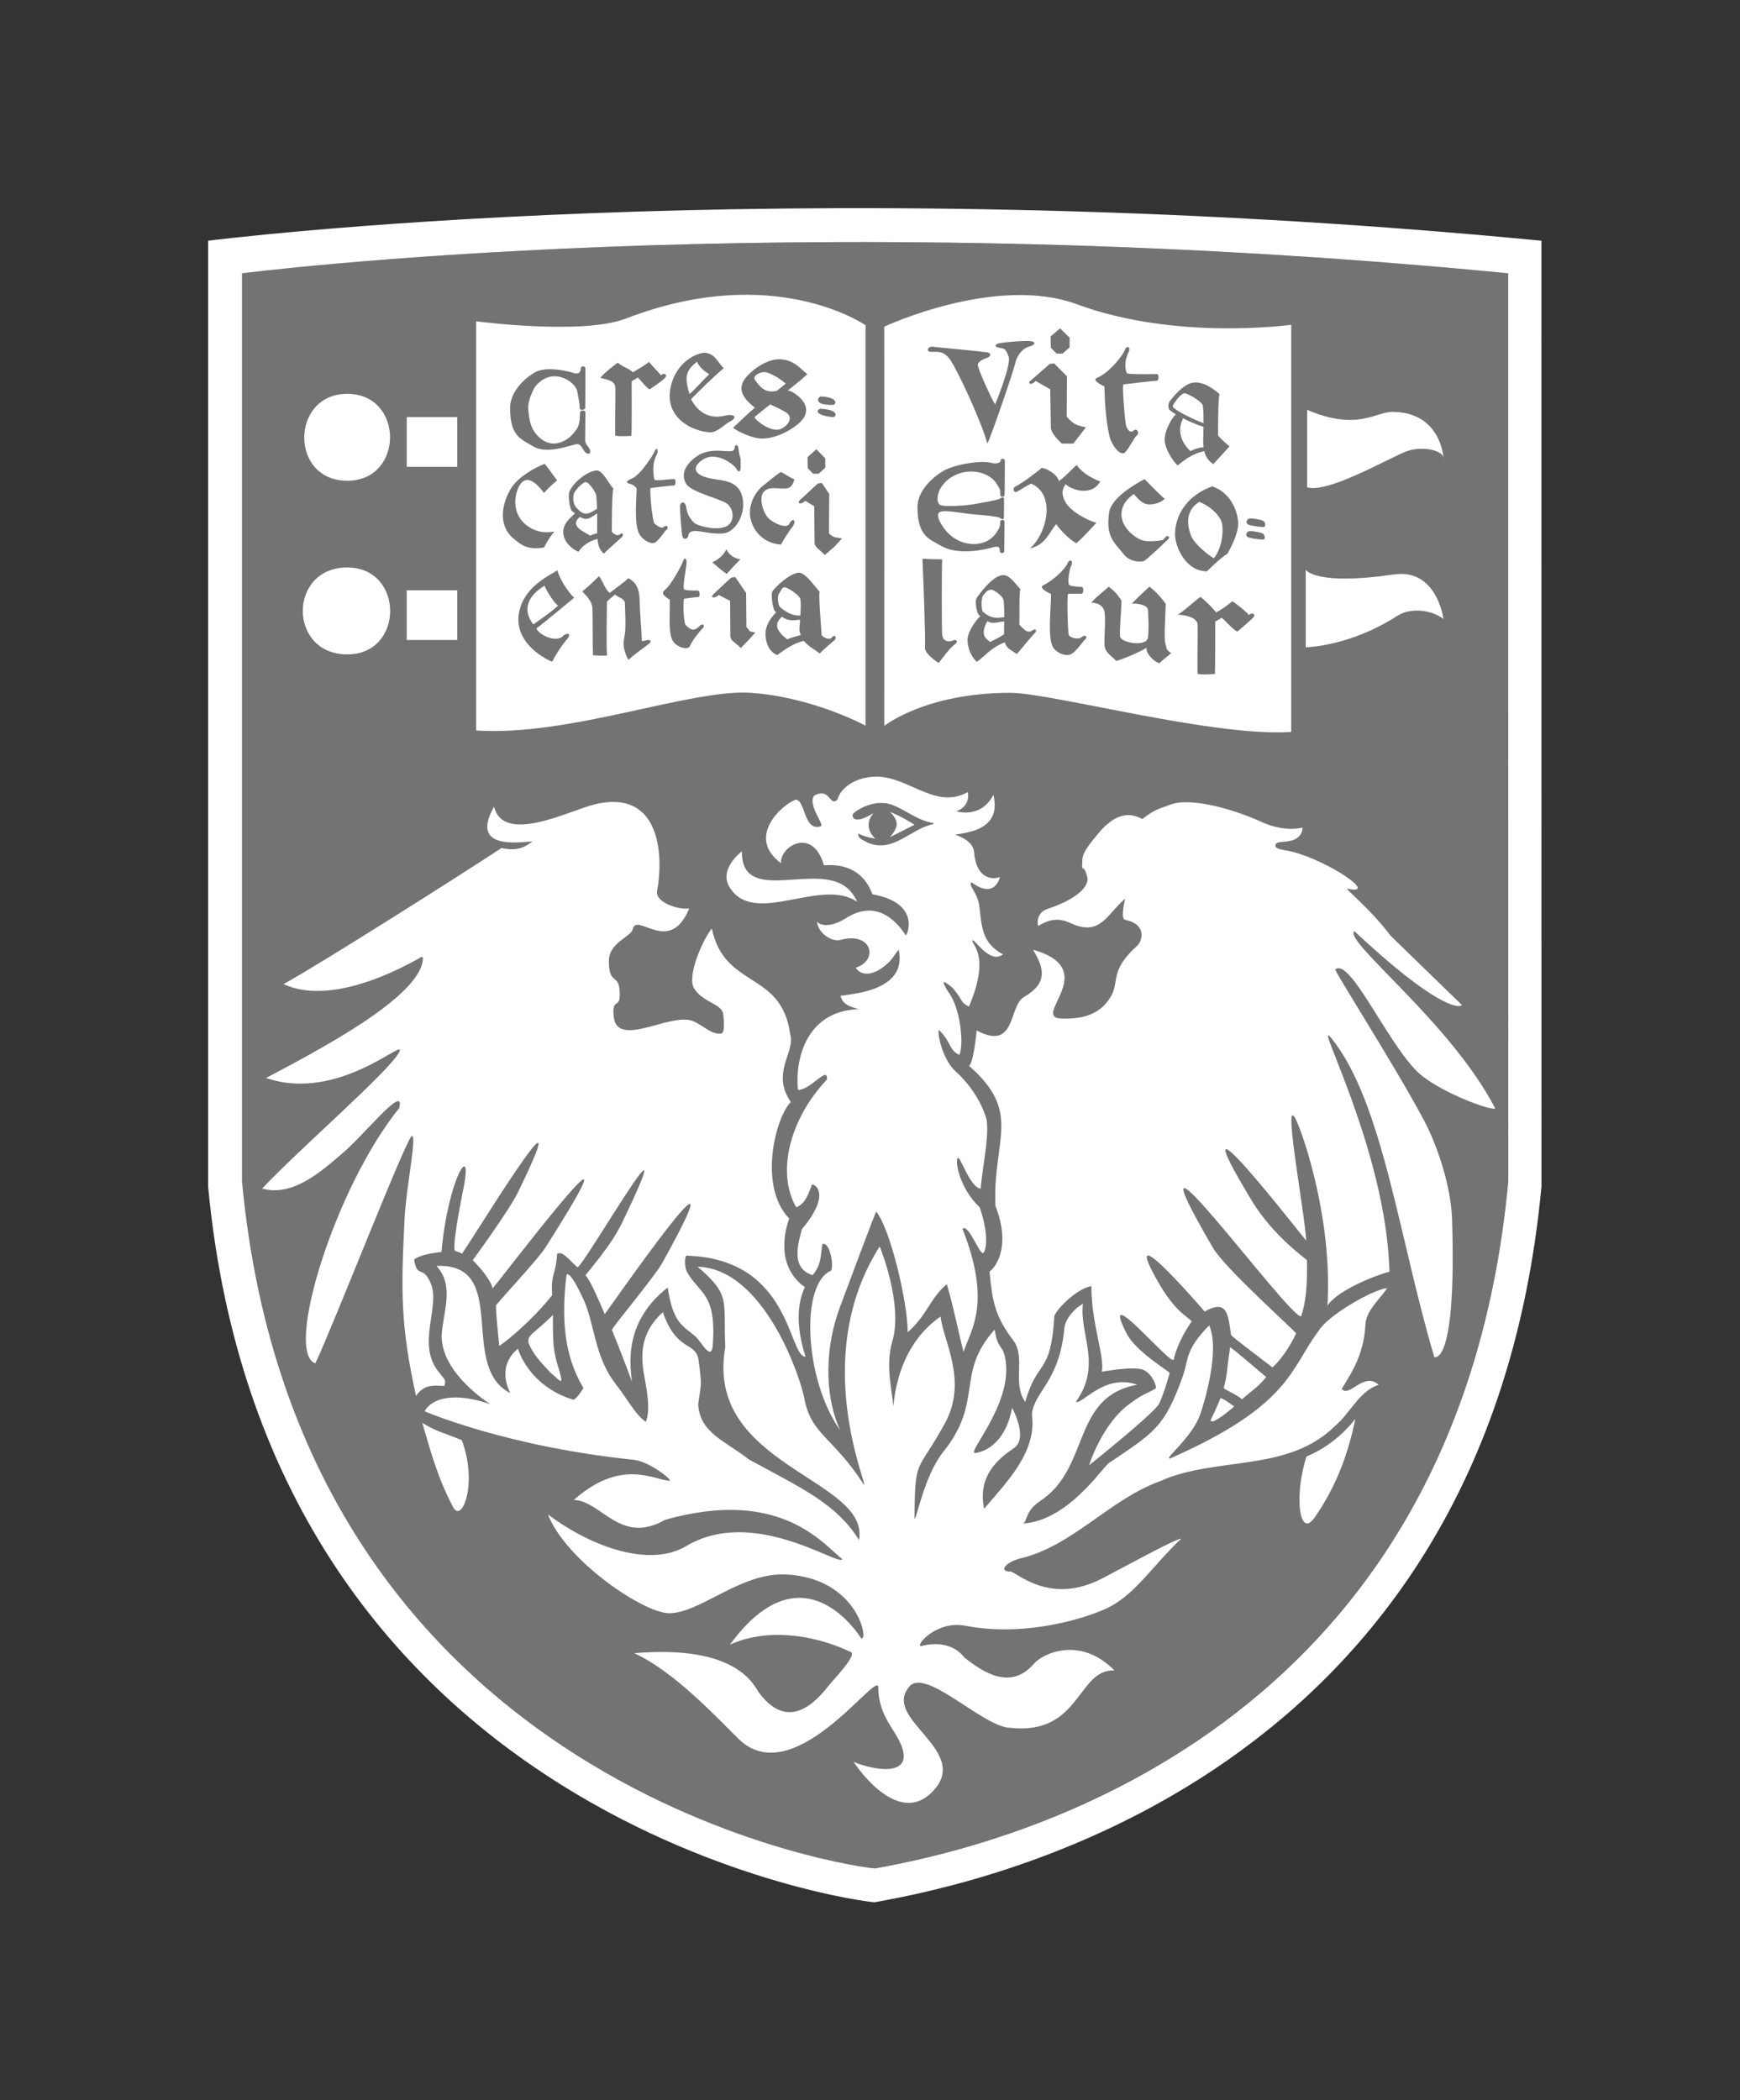 <?xml version="1.0" encoding="utf-8"?>
<!-- Generator: Adobe Illustrator 24.3.0, SVG Export Plug-In . SVG Version: 6.00 Build 0)  -->
<svg version="1.1" xmlns="http://www.w3.org/2000/svg" xmlns:xlink="http://www.w3.org/1999/xlink" x="0px" y="0px"
	 viewBox="0 0 522 630" style="enable-background:new 0 0 522 630;" xml:space="preserve">
<rect x="0" y="0" width="522" height="630" fill="#333333" stroke="none"/>
<style type="text/css">
	.st0{display:none;}
	.st1{display:inline;}
	.st2{fill:#FFFFFF;}
	.st3{fill:#737373;}
	.st4{fill:#800000;}
</style>
<g id="DOES_NOT_PRINT" class="st0">
	<rect y="-0.52" class="st1" width="522" height="630"/>
</g>
<g id="White_Fill">
</g>
<g id="Shield">
	<g>
		<path class="st3" d="M452.46,82C235.83,60.9,72.32,82,72.32,82s0,272.36,0,272.43c17.26,184.64,188.47,206.33,190.09,206.04
			c30.58-5.57,174.12-34.73,190.06-206.08L452.46,82z"/>
		<path class="st2" d="M138.53,432.01c-3.93-1.68-8.22-2.77-11.86-5.23c2.56,8.63,4.45,16.18,9.24,25.29
			C138.64,457.26,143.39,444.75,138.53,432.01 M126.59,287.01l0.3,0.3c-0.06,11.71-32.96,28.51-47.05,36.06
			c21.79,7.52,42.41-12.71,39.94-7.79c-2.96,5.74-29.56,28.69-41.15,40.96c9.04,2.5,17.32-4.78,23.87-10.36
			c7.15-6.09,19.11-21.38,17.28-13.79c-19.33,23.86-34.56,73.43-25.18,76.59c5.37-11.23,27.61-68.5,29.01-68.24
			c1.47,0.28-1.75,15.12-2.24,24.93c-1.09,21.59-1.24,31.81,3.43,53.05c2.4-3.29,4.71-3.21,8.52-2.95c0.47-2.06,0.33-1.54-2.06-4.69
			c-6.18-8.18,0.92-19.35-2.05-26.15c-2.48-5.69-3.88-1.14-5-7.05c1.74-1.58,6.34-2.06,8.23-2.35c2.02-22.17,9.43-33.45,6.67-19.46
			c-1.42,7.07-3.57,18.82-2.54,19.17c1.02,0.35,1.12,0.34,2,0.81c0.41,0.21,37.25-60.38,16.82-18.39
			c-2.68,5.51-13.56,20.35-13.56,20.35c2.87,2.93,5.58,6.37,5.92,8.46c0.09,0.56,49.37-64.86,15.81-12.14
			c-2.06,3.23-12.13,14.03-14.71,17.16c-0.34,0.42,0.94,12.26,0.94,12.26c5.12-3.54,12.45-10.71,15.86-15.27
			c-0.46-6.69,1.11-5.8,1.48-12.35c1.56-1,3.6,1.79,6.07,4c1.17,1.04,33.82-55.81,13.34-13.16c-3.29,6.85-10.56,14.96-10.89,15.61
			c1.38,1.48,3.43,6.16,5.77,11.6c0.09,0.21,43.68-62.87,17.19-15.2c-2.09,3.76-15.21,19.55-15.04,19.96
			c3.22,7.88,6.04,15.57,6.03,15.55c-0.8-6.15-2.05-18.26,10.71-28.26c1.65,10.94,4.59,11.39,8.39,14.74
			c1.66,1.48,4.78,7.72,5.15,2.41c1.08-15.55-3.97-15.18-7.73-21.78c-0.9-1.59-0.73-5.14-0.03-4.92
			c31.39,0.94,30.34,30.34,35.58,30.32c-2.39-7.49-3.03-14.86-0.21-20.89c-8.41-5.96-6.31-16.16-4.7-20.58
			c-9.45-9.78-4.02-30.56,0.49-34.94c-6.08-8.84,1.42-14.88-0.19-20.3c-2.56-19.21-19.67-13.49-23.51-31.75
			c-2.67,3.25-7.62,14.32-5.3,18c2.66,4.22,8.37,4.58,8.71,7.67c0.14,1.31,0.57,4.99-0.37,5.77c-3.24,0.58-5.45-2.39-8.77-3.71
			c-6.65-2.63-22.74,8.39-23.71-1.33c-0.61-6.12,2.1-1.71,1.8-7.38c-0.27-5.85-3.21-1.73-3.25-9.27c-0.03-5.52,6.63-7.26,7.12-9.48
			c1.18-5.48,11.13,8.06,16.97-6.3c-3.39,0.48-10.27-1.9-9.62-5.24c1.74-8.99,1.88-30.73-18.46-26.05
			c-7.3,1.68-27.63,12.38-30.45,0.75c-7.33,12.97,7.17,10.71,11.54,10.43c-1.73,1.21-3.91,3.16-9.31,1.99
			c-11.45,7.54-53.3,34.13-65.38,40.82C101.27,302.77,126.23,287.01,126.59,287.01 M165.87,394.47c-5.68,5.67-7.65,5.81-7.34,8.27
			c1.28,3.46,3.78,5.9,6.44,8.87c3.36,2.74,4.59,5.2,2.13-2.78C165.58,403.53,165.96,399.67,165.87,394.47 M257.18,270.54
			c-1.01-2.26-2.72-4.41-5.17-5.54c-10.17-4.84-29.65,5.62-29.44-9.62c0,0-6.97,5.17-3.79,10.59
			C226.03,278.34,246.24,262.98,257.18,270.54 M104.18,118.14c-17.03,0-17.39,26.07,0,26.07
			C121.29,144.21,121.29,118.14,104.18,118.14 M104.18,170.23c-17.79,0-17.79,26.07,0,26.07
			C121.39,196.3,121.29,170.23,104.18,170.23 M122.02,140.04h15.16v-14.91h-15.16V140.04z M122.02,191.99h15.16v-14.91h-15.16
			V191.99z M163.35,175.7c-6.81,4.17-5.6,8.78-3.35,11.6c1.23-0.87,5.63-3.84,7.42-5.64C166.38,181.04,164.08,177.54,163.35,175.7
			 M179.11,152.63c-0.04-1.43-0.09-2.8-0.22-3.55c0.18-1.34-2.36-4.42-3.06-4.46c-0.82-0.02-2.52,1.53-3.5,3.06
			c-0.5,0.89-0.59,3.24,0.48,4.48C174.97,154.6,175.97,154.67,179.11,152.63 M179.16,159.98c-0.01-0.55-0.03-1.07-0.01-1.69
			c0-0.66,0.02-2.42,0-4.26c-2.12,1.31-2.97,2.32-5.16,1.02c-3.57,2.89,1.88,4.67,3.03,5.65
			C177.86,160.28,178.55,160.13,179.16,159.98 M206.85,118.18c1.2-0.88,4.06-4.13,5.91-5.93c-1.05-0.63-2.92-1.93-3.66-3.75
			C205.83,111.11,205.21,112.92,206.85,118.18 M231.05,121.32c-2,1.58-3.78,3-4.73,3.82c0.72,1.37,5.35,4.72,7.94,3.53
			c2.55-1.17,3.76-3.71,1.4-5.05C234.02,122.65,232.53,121.98,231.05,121.32 M233.02,117.27c1.2-0.96,2.31-1.86,2.7-2.17
			c-1.79-1.67-4.8-3.28-6.16-3.47c-1.34-0.14-4.07,1.03-3.01,2.43c1.02,1.34,2.09,3.01,4.31,3.33
			C231.6,117.48,232.32,117.4,233.02,117.27 M240.11,184.65c0.11-1.79,0.19-3.61,0.03-4.58c0.22-1.35-3.98-3.89-4.66-3.89
			c-0.87-0.01-0.87,0.47-1.87,2.07c-0.5,0.85-0.09,3.43,0.34,3.8C236.24,184.05,238.03,184.69,240.11,184.65 M234.6,185.02
			c-3.62,3.02,0.46,5.81,1.57,6.78c1.23-0.62,2.81-0.88,4.06-1.33c-0.16-0.49-0.4-0.95-0.4-1.52c0-0.54,0.09-1.74,0.19-3.04
			C237.6,186.15,236.51,186.32,234.6,185.02 M226.59,189.75l-2.23,2.47l-2.13,2.17c-1.65-1.7-2.83-2-3.12-3.34l-0.08-10.81
			l-3.38-1.75c-1.58,1.31-2.77,0.74-1.42-0.44l5.11-4.78l1.24-0.17l3.26,4.79l0.08,10.21C225.25,189.32,224.08,189.29,226.59,189.75
			 M225.47,156.68c-1.73-4.78,1.4-9.24,2.93-10.53c1.22-1.01,4.05-3.42,5.89-4.59c1.78,1.08,3.13,1.85,4.04,2.27
			c-0.32,0.88-0.72,2.62-2.6,2.71c-2.85,0.08-5.06-0.68-6.6,0.98c-1.53,1.64-0.34,6.32,1.58,8.1c1.42,1.37,5.36,3.12,6.09,1.52
			c0.95-2.08,2.34-0.99,0.98,0.82c-0.92,1.18-2.6,3.73-3.49,5.41C231.26,163.13,227.2,161.58,225.47,156.68 M229.65,190.34
			c-0.03-2.65,1.35-4.76,3.2-6.67c-0.13-0.13-0.21-0.17-0.35-0.26c-0.53-0.45-1.41-5.11-0.73-6.09c0.89-1.28,5.02-5.24,7.78-5.52
			c1.9-0.21,4.72,3.91,6.36,5.74c-0.46,0.53,0.57,11.87,0.57,12.94c0.57,0.93,2.55,1.59,3.15,0.69c0.78-1,1.52,0.06,0.78,0.81
			c-0.78,0.71-3.59,2.99-4.47,4.06c-1.28-1-3.4-2.11-4.78-3.77c-2.82,0.53-5.74,2.57-8.02,4.24
			C230.58,195.37,229.74,192.86,229.65,190.34 M252.61,161.53l-2.28,2.47l-2.88,2.48c-1.64-1.69-2.81-2.15-3.08-3.48l-0.1-11.13
			l-2.65-1.63c-1.54,1.37-2.78,0.78-1.4-0.46l5.14-4.74l1.19-0.16l2.23,3.3l-0.1,11.82C250.05,161.23,250.05,161.05,252.61,161.53
			 M249.83,125.13c-6.18-0.64-4.58-2.58-3.52-2.51C252.08,122.97,250.79,125.23,249.83,125.13 M249.93,121.45
			c-6.16,0.23-4.56-2.58-3.54-2.52C251.6,119.22,250.89,121.41,249.93,121.45 M244.92,134.75l2.65,2.74v2.83l-1.98,1.79h-1.65
			l-1.63-1.67l-0.05-3.3L244.92,134.75z M242.18,112.2c-0.63,0.77-3.06,2.74-5.84,4.94c0.42,0.08,0.84,0.16,1.27,0.41
			c4.48,2.62,6.01,6.31,1.61,9.8c-2.42,1.94-6.33,4.12-10.57,4.21c-2.8,0.07-7.79-2.29-8.7-3.28c2.28-2.14,4.74-4.48,6.52-5.99
			c-2.77-2.13-5.38-5-3.25-8.28c1.6-2.48,6.51-6.42,10.88-6.24C238.43,107.97,240.39,110.97,242.18,112.2 M218.82,126.55
			c-1.21,0.6-3.66,3.14-5.62,3.14c-5.88-0.24-13.29-4.51-12.2-12.41c1.14-8.23,7.62-11.38,10.4-11.46c3.19,0.23,3.93,2.97,5.72,4.63
			c-2.71,2.23-7.17,6.61-9.79,9.28c0.65,1.39,3.68,6.59,10.16,4.95C220.45,124.02,221.42,125.28,218.82,126.55 M199.36,113.5
			c-1.06,1.06-3.52,2.62-4.48,3.32c-1.25-0.74-2.8-2.99-3.58-3.59c-0.35,0.33-1.08,0.72-1.8,1.12c0,1.48,0.07,14.86-0.08,16.39
			c-1.88,0.1-3.51,0.23-4.84-0.06c-0.15-1.96,0.13-12.63,0.04-14.36c-0.16-2.13-2.03-2.27-4.51-2.99c1.41-1.71,4.02-3.62,5.2-4.53
			c2.13,1.67,3.44,1.67,4.51,2.89c1.36-0.76,3.81-2.22,4.87-3.11c1,1.18,2.88,3.11,3.61,3.99
			C199.28,111.62,200.47,112.41,199.36,113.5 M178.89,141.14c1.88-0.21,3.46,3.62,5.14,5.44c-0.48,0.52-0.48,11.84-0.48,12.91
			c0.39,0.65,1.72,1.39,2.26,0.89c0.92-0.89,1.5,0,0.72,0.74c-0.72,0.73-4.42,3.92-5.35,4.95c-1.29-0.98-1.75-2.43-1.93-4.39
			c-2.26,0.53-4.37,1.8-5.72,3.86c-2.52-1.15-4.48-3.34-4.56-5.79c-0.05-2.56,1.68-4.02,3.53-5.74c-0.32-0.25-0.61-0.47-0.98-0.8
			c-0.52-0.45-1.21-4.54-0.72-5.67C172.01,144.69,176.07,141.4,178.89,141.14 M175.16,135.17c-0.83-1.22-1.04-2.3-2.75-1.83
			c-4.32,1.25-9.06,2.55-12.49,0.54c-3.66-2.25-6.81-2.95-6.9-11.29c-0.08-5.07,4.4-9.11,7.33-10.83c3.32-1.91,9.04-0.68,11.62,0.09
			c1.24,0.39,2.2,0.25,2.28-1.37c0.03-0.89,1.41-0.67,1.38,0c0,0.72-0.05,10.99-0.05,11.82c-0.03,0.8-1.7,0.88-1.66,0.11
			c0-1.17-0.41-3.39-0.79-5.2c-0.57-2.71-7.65-7.68-12.75-1c-0.12,0.32-2.18,3.84-1.91,6.56c0.17,2.03,0.5,4.89,1.86,6.77
			c4.01,5.68,9.71,3.77,12.7-0.86c1.08-1.68,0.9-3.74,0.98-4.95c0-0.72,1.61-0.81,1.61,0c0,0.85-0.08,7.67-0.08,8.32
			c0.03,0.99,0.76,1.78,1.14,2.26C177.69,135.84,176.56,137.04,175.16,135.17 M153.56,146.12c2-2.97,6.68-5.82,9.86-6.97
			c1.01,1.19,2.22,3,3.71,4.97c-1.5,1.18-3.04,2.69-3.92,3.75c-0.69-0.78-4.51-6.48-7.19-2.49c-1.47,2.13-3.01,8.35,1.97,12.21
			c2.42,1.83,4.98,2.43,8.29,1.89c-1.69,2.2-2.11,2.84-3.06,4.75c-4.81,0.85-6.76-0.68-9.12-2.65
			C149.09,157.5,150.67,150.54,153.56,146.12 M155.62,184.31c1.21-8.26,9.21-11.62,11.63-13.25c0.43,2.39,3.2,6.57,4.99,8.25
			c-2.71,2.22-8.94,7.43-11.34,9.24c1.31,2.4,6.26,4.12,7.92,2.3c1.23-1.23,2.74-0.8,1.37,0.8c-1.8,2.08-3.64,5.03-4.55,6.86
			C162.04,196.97,154.55,192.25,155.62,184.31 M174.69,177.41c2.27-1.8,3.5-3.14,5.05-4.6c1.35,2.14,1.96,4.16,3.18,5.06
			c1.62-1.38,4.32-3.08,5.53-4.42c1.19,0.59,3.26,1.83,3.41,6.06c0.09,4.22,0.67,10.83,0.67,12.29c0,0.77,0.21,0.54,1.45,0.27
			c1.15-0.32,1.61,0.27,0.72,1.04c-0.9,0.73-5.06,3.63-6.17,4.87c-1.47-2.74-1.73-4.7-1.13-7.41c0.48-2.22,0.07-8.24,0.07-9.61
			c0-1.36-2.07-1.82-2.95-2.58c-1.22,0.91-1.38,1.07-2.45,2.1c0,1.82-0.23,14.5,0.04,16.16c-2.86,0.11-2.56-0.06-4.22-0.06
			c-0.13-2.45-0.05-12.23-0.19-14.33C177.53,180.15,175.74,178.62,174.69,177.41 M196.76,162.58c-1.22,1.08-3.91-0.63-4.9-2.27
			c-1.54-2.6-1.06-8.74-0.85-13.7c0.2,0.01-0.88-1.23-1.92-1.43c-1.31-0.33-1.54-0.8,0.49-1.64c2.49-0.98,6.35-6.97,6.9-8.32
			c0.48-1.32,1.23-0.07,0.5,1.22c-1.54,2.97-0.91,6.41-0.65,7.44c0.16,0.46,4.86-0.19,5.87-0.19c0.66,0.04,0.58,2-0.03,1.95
			c-0.81-0.02-6.97,0.75-6.97,0.75c-0.43,0.22,0.49,9.9,1.12,10.64c0.08,0.11,2.02,1.8,2.76,1.07c0.93-0.87,1.83,0.06,0.73,0.96
			C199.24,159.52,198.18,161.44,196.76,162.58 M199.33,177.08c1.9-1.38,5.13-7.35,5.56-8.7c0.4-1.39,1.2-0.91,1.06,0.57
			c-0.17,2.11-1.15,6.81-0.77,7.77c0.18,0.47,3.17,0.44,4.19,0.44c0.65,0,0.71,1.94,0.08,1.94c-0.81,0-4.17,0.49-4.17,0.49
			c-0.47,0.21-0.22,7.18,0.43,7.91c1.35,1.29,2.38,2.18,4.21,0.24c0.89-0.91,1.82-0.07,0.76,0.86c-0.57,0.53-3.1,3.62-3.67,5.14
			c-0.58,1.5-3.92,0.35-4.99-1.22c-1.69-2.53-0.97-7.66-1.1-12.63C201.23,179.98,197.71,178.3,199.33,177.08 M222.13,167.81
			c-1.55,1.47-2.79,2.86-4.13,4.36c-1.17-0.77-2.95-2.3-4.31-3.49c2.24-1.02,3.47-2.39,4.23-3.9
			C218.82,166.74,220.6,167.51,222.13,167.81 M211.9,143.2c3.58,1.14,8.88,0.3,10.56,5.06c1.79,5.02-1.47,11.47-5.63,11.76
			c-3.5,0.29-6.65-0.88-8.61-0.72c-0.91,0.08-1.57,0.36-1.72,1.34c-0.13,1.06-1.52,1.52-1.79,0.13c-0.3-1.34-0.7-7.05-0.7-8.71
			c0-1.67,1.53-1.83,1.82,0c0.29,1.78,0.82,3.05,2.21,4.58c1.06,1.22,7.92,2.91,10.44,0.9c2.03-1.63,1.55-5.2-0.57-6.58
			c-2.11-1.4-10.59-3.36-12.04-5.79c-2.48-4.15,1.94-7.61,3.88-8.74c3.03-1.69,6.55-1.15,7.76-1.12c1.19,0,2.76,0.4,2.85-0.9
			c0.09-1.27,1.06-1.16,1.19,0.17c0.4,3.71,0.75,1.48,0.65,5.42c0,1.81-0.65,1.83-1.42,0.44c-0.5-0.91-5.73-5.28-9.94-2.56
			C207.25,140.24,208.61,142.3,211.9,143.2 M225.17,207.83c18.63,1.24,34.49,9.85,34.49,9.85V97.57c0,0-27.39-19.17-71.88-2.01
			c-13.08,5.04-44.94,0.82-44.94,0.82v122.74C170.78,221.01,207.16,206.63,225.17,207.83 M269.01,247.32
			c0.01,1.6-2.05,3.83-2.05,3.83l7.42-3.75c-1.49-0.98-5.66-3.33-7.42-3.84C266.96,243.57,269,245.15,269.01,247.32 M280.05,247.2
			c-6.83,1.32-11.94,8.8-19.71,5.6c-1.01-0.66-3.12-1.23-2.84-2.77c1.39,0.8,3.57,1.31,5.09,1.54c0,0-4.17-3.45-0.5-7.71
			c-4.69,2.95-6.33,2.15-6.33,0.59c0-0.71,6.14-5.18,11.93-2.99c4.19,1.59,7.78,4.79,12.36,5.44V247.2z M260.9,233.11
			c-3.84,0.43-8.51,2.7-9.68,6.76c-2.34,2.31-2.23-3.89-6.99-1.17c-2.02,2.75,3.26,8.81,2,9.18c-5.18,1.58-4.53-7.77-7.48-8.01
			c-4.26,1.51-14.99,11.31-4.44,19.07c-0.33-5.24,9.59-10.95,12.87,0.63c9.96-0.76,13.31,5.28,14.53,8.69
			c14.67,2.61,10.45,12.33,10.03,12.33c-1.39-2.09-7.7-11.81-18.03-5.1c-2.39,1.55-6.54,3.07-8.58,1.02c0.2,3.26,4.32,6.2,7.13,5.42
			c9.18-2.51,11.5,6.03,4.47,8.37c1.51,2.34,4.4,2.2,7.06,0.58c3.95-2.4,4.41-4.55,5.84-5.99c2.5,11.96-12.65,13.12-17.48,13.84
			c0.74,2.54,2.37,3.1,5.42,4c-15.99,0.54-19.12,15.54-18.18,24.19c3.61,0.27,9.16-7.55,8.67-3.07
			c-11.32,12.02-15.14,28.09-9.18,38.33c2.84-1.15,3.71-4.28,4.72-6.83c0.43-0.3,6.24,2.28-3.05,13.43
			c-0.65,2.9-3.91,11.64,3.25,13.73c2.73-3.22,2.33-6.03,2.93-9.33c2.08-0.83,3.45,5.91,2.65,7.96c-9.34,3.86-8.18,32.49,2.64,47.88
			c-5.01-11.18-4.34-25.53,0-37c3.34-8.85,10.68-28.76,10.87-28.53c4.17,5.11,9.42,27.06,9.42,36.15
			c5.84-5.08,6.98-10.64,11.76-14.39c2.27,7.97,3.18,13.23,4.99,20.27c2.32-6.87,8.45-14.63-0.32-36.91
			c1.8-1.63,5.12,7.72,6.17,7.27c0.8-0.31,1.99-4.99-0.99-13.7c-6.15-5.75-7.53-14.19-6.56-14.82c0.79-0.52,3.56,8.74,6.83,9.22
			c0.66-7.2,2.41-14.55,1.87-20.13c-0.12-1.46-2.53-8.88-9.34-15.03c-3.93-3.55-5.46-10.97-5.1-12.47c3.81,3.51,2.98,6.08,6.21,7.5
			c1.35-3.02,0.43-14.21-3.5-19.11c-2.25-3.71-1.18-3.2,1.5-0.95c3.51,4.18,1.82,3.84,4.85,5.59c6.64-15.66,0.61-18.71,1.07-19.82
			c0.41-0.99,5.14,7.31,9.15,4.12c-6.54-3.45-6.36-8.7-7.09-14.37c-0.57-4.48-3.46-6.16-2.35-7.25c6.52,4.92,8.32-0.53,8.52-1.62
			c-1.25,0.72-7.06,1.48-7.77-7.54c-0.28-3.56-5.74-5.13-5.73-5.12c3.36-0.64,14.11-1.24,11.54-11.91c-1.3,2.5-4.5,6.48-11.18,4.92
			c-0.01,0.01,4.29-1.15,3.51-5.79C280.06,243.39,271.68,231.58,260.9,233.11 M352.19,122.42c1.72,1.42,6.45,3.65,8.86,4.51
			c0.02-2.03-0.01-4.06-0.18-5.01c0.16-1.36-4.66-3.94-5.41-3.94c-0.87-0.06-2.11,1.36-3.21,2.99
			C351.69,121.85,351.74,122.06,352.19,122.42 M357.14,135.32c1.6-0.76,2.69-1.1,3.94-1.17c-0.07-0.62-0.13-1.25-0.12-2.03
			c0-0.6,0.05-2.25,0.08-4.08c-2.13-0.68-4.83-1.82-7.15-3.11c0.33,0.21,0.7,0.39,1.04,0.6
			C352.42,130.14,355.83,134.25,357.14,135.32 M357.27,160.61c1.05,2.71,5.64,6.24,6.89,6.86c1.92-2.3,2.94-6.51,2.5-10.07
			c-0.31-2.74-3.85-5.72-6.88-6.84C355.9,152.92,355.9,156.95,357.27,160.61 M296.18,186.33c-2.27,4.31-0.39,5.2,0.88,6.25
			c1.6-0.8,3-1.51,4.14-2.32c0.01-0.78,0.05-2.24,0.06-3.86C298.68,186.68,297.84,187.26,296.18,186.33 M301.27,185.14
			c0.01-1.93-0.02-3.83-0.17-4.73c0.16-1.4-2.86-3.47-3.65-3.52c-0.87,0-1.55,0.33-2.63,1.97c-0.54,0.87-0.41,4.3,0.06,4.67
			C297.42,185.68,299.01,185.42,301.27,185.14 M305.02,196.21c-1.65-1.26-3.05-1.56-3.58-3.54c-4.25,1.64-5.85,4.1-8.4,5.87
			c-1.5-1.39-2.74-3.87-2.78-6.46c-0.05-2.52,2.44-5.94,3.84-7.26c-0.17-0.16-0.26-0.17-0.46-0.36c-0.56-0.46-1.34-4.18-0.59-5.15
			c0.94-1.35,4.72-6.54,7.7-6.78c2.05-0.19,3.64,2.35,5.38,4.21c-0.44,0.5-0.25,9.55-0.32,10.66c1.9,2.04,2.68,2.51,3.82,1.75
			c1.14-0.78,1.6,0,0.8,0.76C309.62,190.69,306.02,195.12,305.02,196.21 M315.32,178.19c0.3,0.08-4.2-1.71-2.27-2.66
			c3.39-1.67,6.72-5.18,7.24-6.62c0.52-1.36,1.8-0.75,1.13,0.64c-0.66,1.38-1.13,4.77-0.75,5.81c0.15,0.45,2.71,0.69,3.86,0.71
			c0.65,0,0.61,2.02-0.05,2.02c-0.85-0.03-4.02,0.04-4.02,0.04c-0.46,0.22-0.12,11.35,0.15,12.3c0.35,0.92,2.99,1.56,3.95,0.65
			c0.98-0.91,1.99,0.03,0.81,0.91c-0.6,0.52-2.62,3.68-4.21,4.31c-1.65,0.63-4.12-0.43-5.19-2.04
			C314.23,191.61,315.26,183.28,315.32,178.19 M322.85,162.96c-1.93-1.1-4.58-3.65-6.01-5.75c-2.58,3.31-3.2,6.12-7.91,7.34
			c2.73-2.28,5.24-7.34,5.04-12.17c-0.21-4.36-2.58-6.48-4.66-7.29c-1.8,0.86-3.36,2.04-4.29,2.44c-0.99,0.39-1.26-1.15-0.55-1.49
			c2.29-1.12,7.33-4.96,8.03-5.71c2.14,0.38,4.78,2.23,5.16,3.96c1.62-0.99,4.49-4.12,5.35-4.83c0.98,1.7,3.87,3.81,7.08,4.98
			c-2.94,5.01-9.47,2-10.41,0.77c-1.06,1.75-1.3,2.81-0.25,5.03c1.34,3,6.71,5.84,9.49,6.58
			C328.07,157.72,324.21,162.05,322.85,162.96 M327.37,180.77c1.95-2.17,4.04-3.56,5.23-4.77c2.07,1.54,2.73,2.48,3.85,4.2
			c-0.04,2.76-0.62,8.62-0.44,10.66c0.1,1.99,8.02,3.33,8.37,0.39c0.35-2.92,0.09-6.67,0-8.4c-0.15-1.34-3.26-1.97-4.85-1.75
			c2.13-2.24,3.94-3.88,5.29-5.11c1.9,1.42,3.77,3.48,4.9,5.2c-0.05,2.98-0.57,9.91-0.15,11.74c0.54,1.91,0.35,2.03,1.78,2.99
			c-1.46,1.36-2.55,1.96-3.54,3.04c-1.49-0.43-4.01-2.67-3.85-4.67c-1.8,1.24-7.17,3.48-9.09,3.97c-1.93-2.01-3.4-2.52-3.53-4.95
			c-0.11-2.51,0.56-9-0.23-10.54C330.32,181.24,328.98,180.89,327.37,180.77 M352.51,160c0.19-6.33,4.38-11.69,11.17-14.1
			c5.35,1.79,7.59,7.2,7.77,10.85c0.13,2.97-1.84,6.87-3.16,9.28c-2.12,1.39-4.23,3.44-6.23,5.36
			C355.54,171.34,352.38,163.71,352.51,160 M353.34,184.4c1.62-0.92,5.45-4.43,6.79-5.34c2.21,1.72,3.65,3.42,4.74,4.65
			c1.47-0.76,3.77-2.43,4.88-3.36c1.95,1.38,4.12,3.18,4.93,4.13c1.02-0.95,2.29-0.2,1.12,0.97c-1.12,1.05-3.66,3.27-4.63,4.02
			c-1.42-0.76-3.86-3.57-4.67-4.17c-0.41,0.35-1.22,0.74-1.92,1.13c-0.04,1.54,0,14.2-0.1,15.75c-2.08,0.12-3.77,0.26-5.2-0.04
			c-0.13-2.01,0.08-12.99,0-14.76C359.17,185.22,355.68,184.46,353.34,184.4 M378.8,161.87c-1.64-0.11-3.23-0.36-4.1-0.61
			c-1.39-0.42-0.84-1.95,0.34-1.95c1.09,0.02,2.86,0.36,3.66,0.65C379.49,160.28,379.82,162,378.8,161.87 M378.9,158.09
			c-1.59-0.08-3.25-0.36-4.13-0.61c-1.39-0.37-0.8-1.96,0.32-1.96c1.13,0,2.89,0.33,3.74,0.65
			C379.63,156.49,379.98,158.19,378.9,158.09 M368.87,133.9l-4.88,5.34c-1.43-1.02-2.29-2.11-2.7-3.91c-3.74,0.73-6.28,2.95-8,4.29
			c-1.55-1.39-3.87-5.13-3.89-7.69c-0.07-2.55,1.95-6.32,3.35-7.63c0.14,0.06,0.27,0.14,0.4,0.22c-0.81-0.48-1.58-0.97-2.17-1.46
			c-0.53-0.47-0.71-1.74,0-2.75c0.96-1.28,4-5.08,6.98-5.54c1.58-0.21,4.25,0.2,7.92,3.48c-0.47,0.57-0.47,11.25-0.47,12.37
			C366.7,132.2,368.87,133.9,368.87,133.9 M336.55,153.16c-0.78,3.96,2.63,7.19,5.24,8.57c2.1,1.09,5.7,0.48,6.6,0.34
			c0.87-0.12,0.62-0.39,1.27-0.99c0.66-0.63,1.43-0.06,0.9,0.55c-0.59,0.63-5.88,5.66-7.34,6.67c-1.33,0.34-4.3,0.24-6.07-1.99
			c-3.13-3.93-5.4-5.35-4.42-12.51c0.69-4.84,8.78-9.04,10.64-10.08c0.74,0.73,4.42,4.6,6.03,5.9c-0.63,0.81-2.66,1.72-4.62,1.7
			c-2,0-3.34-1.67-4.67-3.15C339.18,149.04,337.13,150.24,336.55,153.16 M347.07,114.21c-0.91,0-10.03,1.1-10.03,1.1
			c-0.48,0.22,0.47,11.52,0.81,12.43c0.28,0.95,1.16,2.35,2.19,1.45c0.93-0.93,2.02,0.61,0.91,1.52c-0.64,0.51-2.65,4.51-3.58,5.09
			c-1.44,0.92-3.53-2.07-4.2-3.92c-1.1-3.08-1.83-10.79-1.82-15.93c0.32,0.09-4.27-1.82-2.2-2.62c4.01-1.73,7.87-7.05,8.36-8.43
			c0.5-1.4,1.77-0.82,1.12,0.58c-1.33,2.79-1.19,4.8-0.62,6.45c0.2,0.44,7.91,0.28,9.07,0.28
			C347.71,112.21,347.68,114.21,347.07,114.21 M325.78,128.16l-3.77,4.9h-3.51c-1.74-1.74-2.9-3.1-3.24-4.51l-0.19-11.76l-4.38-2.51
			c-0.81,1.1-2.43,1.1-1.81,0.18l6.04-5.3l1.32-0.15l3.85,3.85l-0.07,12.15C321.91,127.18,323.04,127.69,325.78,128.16
			 M320.87,104.23l-2.12,1.84h-1.75l-1.75-1.74l-0.07-3.41l2.84-2.41l2.86,2.77V104.23z M308.72,103.98
			c-2.1,0.62-3.6,2.71-4.12,4.85c-0.41,2.19-7.55,22.88-8.39,24.24c-1.71-6.46-8.86-21.84-11.14-25.11
			c-1.97-2.89-3.85-2.36-5.66-2.41c-1.75,0-1.09-1.67,0.35-1.54c1.99,0.25,13.28,1.24,16.48,1.69c1.15,0.23,1.18,1.27-0.33,1.74
			c-0.78,0.2-2.59,1.08-2.59,1.96c0,1.22,4.1,10.23,5.23,11.92c0.96-2.32,4.83-12.17,4.05-14.34c-0.85-2.16-1.15-2.5-2.76-2.66
			c-1.61-0.19-1.61-1.13,0.33-1.43c1.93-0.3,7.28-0.76,8.9-0.56C310.68,102.47,310.88,103.39,308.72,103.98 M283.15,141.17
			c3.55-1.94,11.51-3.17,14.25-2.31c1.38,0.37,2.78,0,2.78-0.64c0-0.93,1.28-0.68,1.28,0c0,0.69-0.03,9.4-0.1,10.22
			c0,0.84-1.26,0.75-1.26,0c0-1.26,0-1.65-1.09-3.32c-3.18-4.79-11.99-5.2-16.35,0.57c-1.5,1.93-2.05,5.31-0.37,5.87
			c1.65,0.56,7.9,0.05,9.93-0.32c2.02-0.36,7.06-1.2,7.64-1.61c0.58-0.35,1.36-0.83,1.36,0.16c0,1.03,0,4.34-0.05,5.35
			c0,1.03-0.8,0.53-1.32,0.14c-0.59-0.34-5.32-0.82-7.37-0.95c-3.42-0.29-8.59-1.36-10.28-0.84c-1.71,0.5-0.37,3.14,1.11,5.12
			c4.3,5.81,12.34,6,15.55,1.25c1.18-1.72,1.18-2.08,1.18-3.28c0-0.77,1.31-0.91,1.31,0c0,0.8-0.07,8.02-0.07,8.72
			c0,0.71-1.34,0.91-1.34-0.04c0.06-1.53-0.9-1.43-2.67-0.91c-4.67,1.24-10.89,1.65-14.6-0.44c-3.91-2.25-7.33-2.98-7.43-11.58
			C275.15,147.13,280,142.98,283.15,141.17 M276.74,167.61c1.17,0.11,4.67,0.18,5.91,0.18c-0.15,2.61-0.15,20.72,0,22.59
			c0.16,1.87,1.78,2.45,3.4,1.7c0.81-0.32,1.54,0.25,0.49,1.12c-1.79,1.32-3.95,4.46-4.94,5.67c-2.05-1.39-4.28-3.16-4.12-4.83
			C277.73,191.11,276.84,170.06,276.74,167.61 M303.06,207.83c12.35,0,60.91,13.32,84.31,11.73V97.42c0,0-34.46,4.87-64.27-6.14
			c-24.35-8.98-57.82,6.71-57.82,6.71c0.03,4.16,0,119.78,0,119.78S277.59,207.83,303.06,207.83 M391.72,170.91v23.25
			c0,0,12.99-0.11,27.4-9.38c4.32-2.79,10.71-1.65,13.89,0.88h0.02c0,0-1.94-15.22-14.84-13.34
			C394.46,175.78,391.72,170.91,391.72,170.91 M433.01,137.25c0.21,1.49,0.35,2.55,0.45,3.23c-0.09-0.69-0.24-1.74-0.43-3.23
			c0,0-0.74-13.7-15.42-13.7c-4.79,0-10.6,5.83-25.47-0.62v23.25c6.03,1.78,22.55-7.66,29.15-10.54
			C426,133.58,432.68,134.92,433.01,137.25 M416.84,381.47c-0.97-36.79-23.54-77.59-17.4-70c15.37,18.99,20.3,60.15,30.84,95.59
			c-0.01-0.01,6.77,3.45,5.33-41.52c-0.31-9.12-4.02-21.23-8.52-29.68c-8.94-16.7-27.01-44.85-26.49-45.06
			c4.36-3.54,14.97,20.74,24.2,30.29c5.99,6.18,22.62,12.24,23.77,11.43c-13.34-25.85-45.64-50.2-42.27-53.21
			c23.79,22.29,31.29,23.35,32.28,22.17l-21.42-20.8c-6.04-8.11-14.05-14.35-12.93-14.1c9.55,2.12-4.99-7.94-16.22-11.01
			c-2.02-0.55-5.27-0.72-5.38-1.74c-0.18-1.73,2.64-1,5-1.73c1.54-0.45,3.1-1.64,3.13-3.84c-4.29,0.94-8.68-0.05-12.36-1.72
			c-7.57-3.52-21.14-7.6-27.39-5.14c-3.66,1.44-4.35,1.23-8.28,4.27c-1.73-0.72-6.51-3.78-13.27,4.38
			c-2.09,2.52-4.61,5.47-4.73,7.63c-0.29,5.46,0.12,0.28,1.46,5.46c0.54,2.17-1.92,6.15-11.89,9.5c-3.85,1.29-2.88,5.1-2.88,5.1
			c1.91-0.92,4.93-3.07,9.59-0.89c9.1,4.27,10.89-2.47,16.55-7.28c0,0-1.56,6.05-0.02,6.37c7.07,1.46,4.71,6.77,3.82,7.57
			c-8.92,7.96-5.18,10.96-8.37,15.87c-2.99,4.64-7.62,6.39-14.53,6.17c-9.52-0.3,12.46-14.68-8.56-20.66
			c3.3,5.5,4.63,9.93-2.72,14.2c-4.64,2.69-2.28,16.37-14.17,10.03c0,0.02-0.97,10.13-2.33,10.57c16.14,14.14,7.12,21.86,7.94,42.04
			c5.05,12.86-0.5,18.98-1.76,19.69c0.8,8.71,1.62,13.48,7.06,20.56c3.95,5.15-0.36,13.05,3.66,18.55
			c3.7-13.12,7.67-7.65,8.74-25.88c1.48-3.06,7.61-8.46,11.1-8.81c-0.05,11,4.01,21.01,3.14,25.64c0,0,9.28-1.68,12.14-0.67
			c2.28,0.78,4.04,3.77,4.11,5.6c-3.15,1.98-3.16,1.21-7.92,4.7c-8.33,6.06-12.16,18.43-12.16,18.44
			c-0.02,0.01,19.57-15.61,20.98-18.44c1.11-2.23,2.17-5.67,3.21-9.22c0.11-0.38-10.09-6.34-12.89-11.79
			c-8.76-17.03,13.56,10.08,14.09,7.72c1.31-5.88,5.4-11.43,5.4-11.43c-1.42-1.67-4.92-2.72-10.25-12.12
			c-12.21-21.5,14.14,9.17,14.14,9.17c6.99-4,7.03,1.34,7.91,7c0.09,0.53,11.86,9.21,12.42,9.77c3.33-3.1,5.73-7.3,7.09-10.19
			c0.18-0.39-21.27-19.41-24.93-25.69c-29.56-50.69,23.92,22.5,26.45,20.49c1.41-3.97,1.9-9.42,1.73-16.81
			c0-0.18-10.06-7.12-16.49-17.75c-24.84-41.02,16.3,12.24,16.28,11.86c-0.49-8.79-7.68-46.88-2.71-35.43
			c2.55,5.88,10.56,30.22,9.08,55C401.03,387.18,412.49,382.6,416.84,381.47 M370.25,421.91c0,0-3.95-2.99-4.17-2.41
			c-0.65,1.73-1.5,3.68-2.66,5.99C362.39,427.56,365.49,426.08,370.25,421.91 M368.67,406.61c-0.49,3.33-0.49,5.94-1.54,9.72
			c-0.1,0.37,3.75,1.92,5.5,3.42c2.46-2.3,4.66-3.46,7.25-6.69c-0.58-0.36-10.86-9.31-10.88-8.92
			C368.92,405.34,368.89,405.17,368.67,406.61 M400.51,427.76c4.58-3.85,7.2-10.41,13.08-12.36c-4.45-4.07-8.8,4.04-11.07,1.22
			c4.08-6.46,6.68-11.37,7.12-19.43c0.23-4.36,5.27-8.41,6.46-10.81c-4.85,0.71-17.82,8.35-20.44,12.75
			c-8.72,11.52-8.26,22.33-44.72,38.42c-1.81,0,6.74-6.23,9.18-13.43c1.15-3.37,5.95-19,2.64-26.54
			c-7.54,7.65-5.99,10.15-8.12,15.81c-5.43,14.92-8.41,16.32-22.02,25.52c-1.81,1.22-12.23,17.33-25.77,18.11
			c1.37-0.38,0.59-3.73,5.16-6.72c15.15-9.92,9.38-31.36,29.16-34.91c-9.85-3.5-16.6,6.08-18.41,5.12
			c7.97-11.04,0.96-20.38,2.12-29.4c-2.66,1.42-5.32,4.65-5.57,7.31c-1.49,16.07-8.98,18.86-9.74,25.78
			c1.59,11.45-7.61,20.37-14.35,28.41c-1.3-6.67,0.44-12.6,8.85-18.12c4.64-3.04-0.44-12.17-0.44-12.17
			c-1.88,10-7.51,13.06-11.01,13.55c-3.04,0.44,10.73-13.99,9.13-27.18c-0.71-5.87-2.39-3.26-3.34-9.85
			c-11.89,13.19-3.19,21.38-15.36,36.59c-5.77,7.21-7.94,19.9-8.7,20.22c0.13-18.89,0.74-13.37,9.13-28.71
			c6.91-12.62-0.38-24.39-1.32-32c-15.12,10.4-13.86,30.49-14.25,26.14c-0.38-4.27-2.26-11.8-0.23-18.62
			c3.36-11.31-3.77-28.55-3.77-28.55c-21.16,33.19-3.41,71.97-4.73,71.49c-9.19-14.37-15.88-14.95-17.89-25.97
			c-1.09-6-11.99-38.87-32.02-39.45c10.1,8.7,7.65,9.89,8.32,24.14c-6.43,35.66,43.46,39.36,40.12,57.85
			c-6.84-10.96-17.28-15.58-33-24.14c-6.97-5.52-14.83-7.96-15.25-16.6c0.83-6.27,1.2-4.98,0.12-13.14
			c-0.78-5.83-6.51-2.3-10.72-14.46c-9.01,8.14-5.71,17.37-4.97,22.63c0.21,1.49,1.24,7.04-0.15,10.26
			c-3.21-2.21-5.42-6.76-9.01-11.31c-6.46-8.28-6.38-18.31-9.63-25.29c-1.5-3.24-3.64-7.63-4.91-7.69l-0.23,0.13
			c-1.58,12.97-0.81,24.29,5.07,34.01c0-0.01-1.62,2.79-2.93,3.51c-5.59-1.48-13.52-6.18-16.75-15.29
			c-6.95,5.84-2.02,13.38-2.35,13.26c-15.62-8,0.18-39.01-22.06-38.1c5.48,5.97,2.02,13.65,1.54,20.81
			c-0.12,11.62,14.65,20.67,14.65,20.67c-16.48-5.57-19.87,2.15-19.67,2.15c0,0,24.27,10.54,62.6,14.52
			c4.92,0.52,11.95,6.31,10.79,6.31c-4.92-0.39-14.66-6.73-28.71,5.74c8.27,0.22,13.93,13.68,27.39,5.96
			c34.68-9.81,47.53,7.4,53.17,11.83c-1.21,2.17-26.65-15.98-46.84-3.95c-10.74,6.4-27.98,0.61-41.49-9.5
			c5.46,13.92,28.68,29.61,36.35,29.63c9.42,0.01,21.45-12.29,35.1-11.61c21.87,1.08,24.91,20.61,22.49,19.11
			c0,0.01-17.21-28.46-39.32,1.94c10.33-4.74,24.16-3.52,36.26,2.21c1.63,0.78-2.97,5.86-6.22,9.57
			c-2.12,2.4-11.35,16.08-21.33,2.62c-1.49-2-6.25-14.5-37.45-11.84c11.78,5.31,24.79,19.26,31.21,25.62
			c16.35,16.18,41.06-19.64,42.01-15.64c0,8.04,4.13,11.96,6.31,16.31c5.47,10.95-6.96,9.13-13.7,6.31c0,0,12.9,20.1,23.7,8.91
			c11.96-12.39-15.65-21.74-6.88-31.6c4.94-5.55,22.29,12.41,30.15,12.47c21.21,2.36,20.1-17.77,31.3-17.19
			c-10.53-10.67-21.73-4.86-24.08-2.13c-7.06,8.24-15.25,2.71-20.92-1.73c-3.12-4.08-8.3-4.71-12.93-3.47
			c-2.2,0.18,4.45-7.79,13.09-6.11c19.51,3.79,39.07-3.21,43.87-5.9c7.85-4.42,12.25-11.9,21.03-20.25
			c-2.74,0.53-18.96,9.55-24.18,12.19c-15.64,7.87-25.41-2.34-27.17-2.29c-3,0.09-2.23-2.27,2.49-3.79
			c16.03-3.57,27.11-17.72,42.4-23.29C364.82,436.75,386.23,441.87,400.51,427.76 M394.38,455.23c6.39-9.14,10.06-18.99,12.22-29.61
			c-3.71,4.86-9.19,9.1-14.66,11.28C388.08,449.12,389.9,461.73,394.38,455.23 M452.48,354.38
			C436.55,525.75,293.11,554.9,262.56,560.47c-1.63,0.3-172.7-21.39-189.96-206.04c0-0.07,0-272.44,0-272.44s163.39-21.1,379.86,0
			L452.48,354.38z M462.44,355.95l-0.02-283.74c-227.94-21.98-399.98,0-399.98,0s0,283.72,0,283.79
			C80.6,548.34,260.75,570.93,262.46,570.62C294.64,564.82,445.67,534.45,462.44,355.95"/>
	</g>
</g>
<g id="TMs" class="st0">
	<g class="st1">
		<path class="st3" d="M422.37,514.17h-6.22v-3.19h15.9v3.19h-6.22v16.41h-3.47V514.17z"/>
		<path class="st3" d="M435.69,510.98h3.67l5.96,9.27l5.96-9.27h3.67v19.6h-3.44v-14.06l-6.19,9.24h-0.11l-6.13-9.18v14h-3.39
			V510.98z"/>
	</g>
</g>
</svg>
